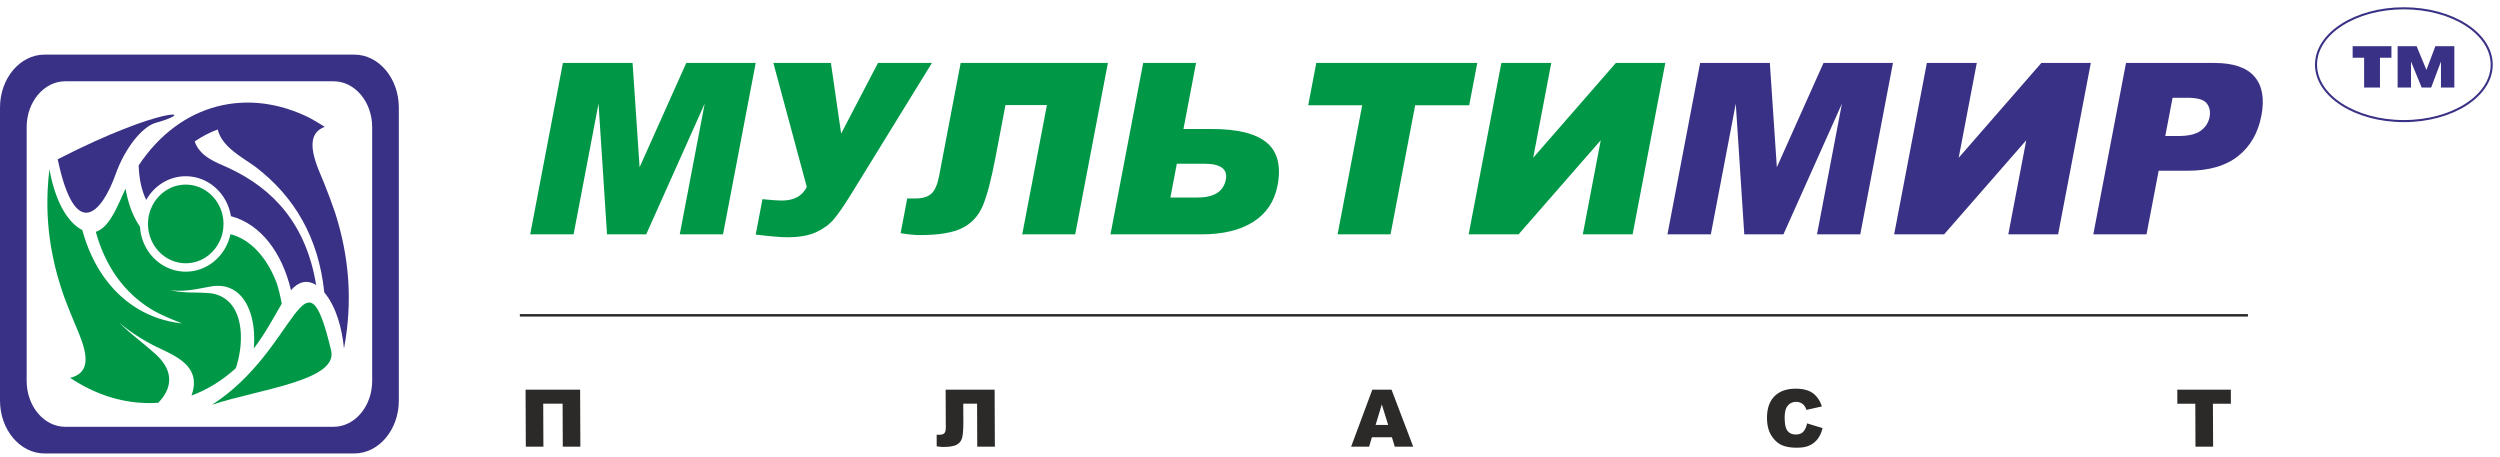 <svg width="301" height="55" fill="none" xmlns="http://www.w3.org/2000/svg"><path fill-rule="evenodd" clip-rule="evenodd" d="M25.527 48.733c10.416-6.693 11.13-19.945 14.342-6.535.874 3.65-8.77 4.668-14.342 6.535z" fill="#009846"/><path fill-rule="evenodd" clip-rule="evenodd" d="M6.948 19.175c2.1 9.996 5.294 6.528 6.984 1.773 1.064-2.995 3.133-5.684 4.807-6.155 5.403-1.519.926-2.13-11.79 4.382z" fill="#393185"/><path fill-rule="evenodd" clip-rule="evenodd" d="M22.363 22.224c2.505 0 4.548 2.128 4.548 4.738 0 2.61-2.043 4.738-4.548 4.738s-4.547-2.129-4.547-4.738c0-2.61 2.043-4.738 4.547-4.738z" fill="#009846"/><path fill-rule="evenodd" clip-rule="evenodd" d="M41.417 41.964c-.242-2.415-.903-4.981-2.374-6.764-.682-6.6-3.601-11.533-8.265-15.098-1.486-1.102-4.039-2.341-4.568-4.513-.968.357-1.895.839-2.77 1.446.658 1.858 2.552 2.49 4.01 3.152 5.603 2.573 9.433 6.951 10.618 14.129-1.123-.7-2.145-.385-3.032.622-1.064-4.498-3.629-7.961-7.233-8.913-.431-2.721-2.71-4.809-5.44-4.809-2.025 0-3.8 1.15-4.759 2.853-.592-1.201-.872-2.696-.906-4.16 5.052-7.592 13.243-9.428 20.659-5.676.584.323 1.164.67 1.74 1.045-2.839 1.03-.839 4.864-.032 6.875.46 1.157.9 2.32 1.3 3.507 1.706 5.366 2.106 10.684 1.052 16.304z" fill="#393185"/><path fill-rule="evenodd" clip-rule="evenodd" d="M15.122 22.717c.28 1.68.857 3.315 1.737 4.585.17 3.006 2.577 5.405 5.504 5.405 2.627 0 4.835-1.932 5.382-4.503 2.514.628 4.472 2.953 5.588 5.925.24.78.437 1.593.59 2.438-1.082 1.852-2.082 3.723-3.371 5.394.37-3.963-1.129-8.02-4.979-7.501-1.753.3-3.319.729-5.111.467 1.67.415 3.278.216 4.953.389 3.88.588 4.156 5.47 2.98 9.006-1.607 1.474-3.4 2.58-5.342 3.304 1.377-3.751-2.361-4.916-4.57-6.045-1.462-.766-2.836-1.64-4.139-2.742 1.465 1.456 3.103 2.596 4.597 3.994 1.828 1.792 1.944 3.752.113 5.66-3.737.257-7.36-.839-10.611-3.004 3.087-.73 1.604-4.035.677-6.268a102.46 102.46 0 01-1.31-3.25c-1.834-5.066-2.522-10.114-1.856-15.597.477 2.73 1.647 6.111 3.962 7.331 1.77 6.516 6.245 10.617 11.985 11.23-1.135-.461-2.262-.907-3.35-1.505-3.432-1.97-5.841-5.227-7.013-9.521 1.77-.567 2.743-3.505 3.584-5.192z" fill="#009846"/><path fill-rule="evenodd" clip-rule="evenodd" d="M5.354 6.577h37.311c2.945 0 5.354 2.863 5.354 6.362v35.295c0 3.5-2.409 6.362-5.354 6.362H5.354C2.409 54.596 0 51.733 0 48.234V12.94c0-3.5 2.41-6.363 5.354-6.363zm2.494 3.21h32.323c2.55 0 4.638 2.48 4.638 5.512v30.575c0 3.032-2.087 5.511-4.638 5.511H7.848c-2.55 0-4.637-2.48-4.637-5.51V15.298c0-3.031 2.087-5.511 4.637-5.511z" fill="#393185"/><path d="M62.59 37.964h208.06" stroke="#2B2A29" stroke-width=".3" stroke-miterlimit="22.926"/><path d="M67.773 7.578h8.39l.844 12.556 5.62-12.556h8.361l-3.937 20.639h-5.21l3.003-15.738L77.8 28.217h-4.714l-1.024-15.738-3.003 15.738h-5.224l3.938-20.64zm25.339 0h6.929l1.232 8.505 4.439-8.505h6.492l-9.811 15.934c-.803 1.288-1.467 2.249-2.001 2.883-.533.63-1.248 1.154-2.134 1.562-.89.409-2.043.61-3.46.61-.75 0-2.022-.105-3.812-.322l.814-4.267c1.06.115 1.837.168 2.332.168 1.475 0 2.473-.547 3.004-1.643L93.112 7.578zm36.342 20.639h-6.377l2.97-15.57h-4.988l-1.211 6.348c-.498 2.61-.998 4.527-1.51 5.752-.512 1.225-1.328 2.124-2.456 2.696-1.128.572-2.826.86-5.099.86-.697 0-1.48-.077-2.35-.226l.798-4.18h.956c.865 0 1.512-.193 1.94-.572.428-.38.738-1.077.931-2.09l2.606-13.657h17.727l-3.937 20.639zm13.035-12.687h3.407c3.124 0 5.335.553 6.637 1.658 1.299 1.1 1.727 2.816 1.283 5.142-.364 1.908-1.334 3.364-2.911 4.373-1.576 1.009-3.657 1.514-6.247 1.514h-10.956l3.937-20.64h6.367l-1.517 7.953zm-1.574 8.251h3.263c1.999 0 3.136-.72 3.412-2.167.242-1.269-.637-1.903-2.636-1.903h-3.262l-.777 4.07zM158.48 7.578h19.385l-.972 5.098h-6.507l-2.965 15.54h-6.377l2.965-15.54h-6.501l.972-5.098zm42.023 0l-3.937 20.639h-5.997l2.162-11.331-9.894 11.33h-6.011l3.937-20.638h6.011l-2.178 11.417 9.953-11.417h5.954z" fill="#009846"/><path d="M204.698 7.578h8.391l.843 12.556 5.62-12.556h8.361l-3.937 20.639h-5.209l3.002-15.738-7.044 15.738h-4.714l-1.024-15.738-3.003 15.738h-5.223l3.937-20.64zm47.036 0l-3.938 20.639h-5.997l2.162-11.331-9.894 11.33h-6.011l3.937-20.638h6.012l-2.178 11.417 9.953-11.417h5.954zm4.239 0h10.6c2.307 0 3.932.547 4.871 1.648.939 1.095 1.217 2.661.831 4.685-.398 2.085-1.333 3.715-2.811 4.887-1.478 1.172-3.503 1.759-6.073 1.759h-3.489l-1.462 7.66h-6.405l3.938-20.64zm4.726 8.798h1.562c1.23 0 2.131-.211 2.712-.639.576-.428.931-.976 1.058-1.639.123-.649.013-1.201-.335-1.648-.341-.452-1.11-.678-2.302-.678h-1.816l-.879 4.604z" fill="#393185"/><path d="M69.876 53.782h-2.118l-.021-5.18h-2.333l.022 5.18h-2.118l-.03-6.867h6.568l.03 6.867zm49.905 0h-2.121l-.022-5.18h-1.66l.01 2.112c.003.868-.039 1.506-.13 1.914-.091.407-.304.706-.642.897-.338.19-.885.286-1.641.286-.232 0-.497-.026-.796-.076l-.006-1.39h.318c.288 0 .49-.064.608-.19.118-.127.176-.359.175-.696l-.02-4.544h5.899l.028 6.867zm47.807-1.134h-2.417l-.328 1.134h-2.168l2.552-6.867h2.313l2.611 6.867h-2.221l-.342-1.134zm-.451-1.485l-.77-2.469-.744 2.47h1.514zm50.435-.187l1.861.563c-.122.521-.317.956-.584 1.306-.267.35-.6.614-.997.791-.398.18-.904.267-1.518.267-.747 0-1.358-.108-1.83-.324-.475-.218-.886-.6-1.232-1.146-.344-.547-.52-1.246-.524-2.098-.004-1.137.294-2.011.896-2.62.602-.611 1.456-.916 2.56-.916.865 0 1.546.174 2.043.524.497.35.867.887 1.109 1.611l-1.871.418a1.658 1.658 0 00-.208-.46 1.245 1.245 0 00-.437-.375 1.253 1.253 0 00-.578-.13c-.479 0-.848.193-1.102.58-.192.287-.288.738-.285 1.354.003.762.122 1.283.353 1.566.234.283.558.424.976.424.406 0 .712-.113.919-.342.208-.227.356-.558.449-.993zm44.573-4.06h6.449l.007 1.696h-2.165l.022 5.17h-2.122l-.022-5.17h-2.163l-.006-1.697z" fill="#2B2A29"/><path clip-rule="evenodd" d="M289.425 1C295.265 1 300 4.04 300 7.79s-4.735 6.789-10.575 6.789c-5.842 0-10.576-3.04-10.576-6.79S283.583 1 289.425 1z" stroke="#393185" stroke-width=".25" stroke-miterlimit="22.926"/><path d="M287.929 6.95h-1.381v3.586h-1.908V6.949h-1.381V5.56h4.67v1.39zm7.574 3.586h-1.611V7.41l-1.178 3.125h-1.147l-1.281-3.125v3.125h-1.611V5.559h2.284l1.183 2.86 1.079-2.86h2.282v4.977z" fill="#393185"/></svg>